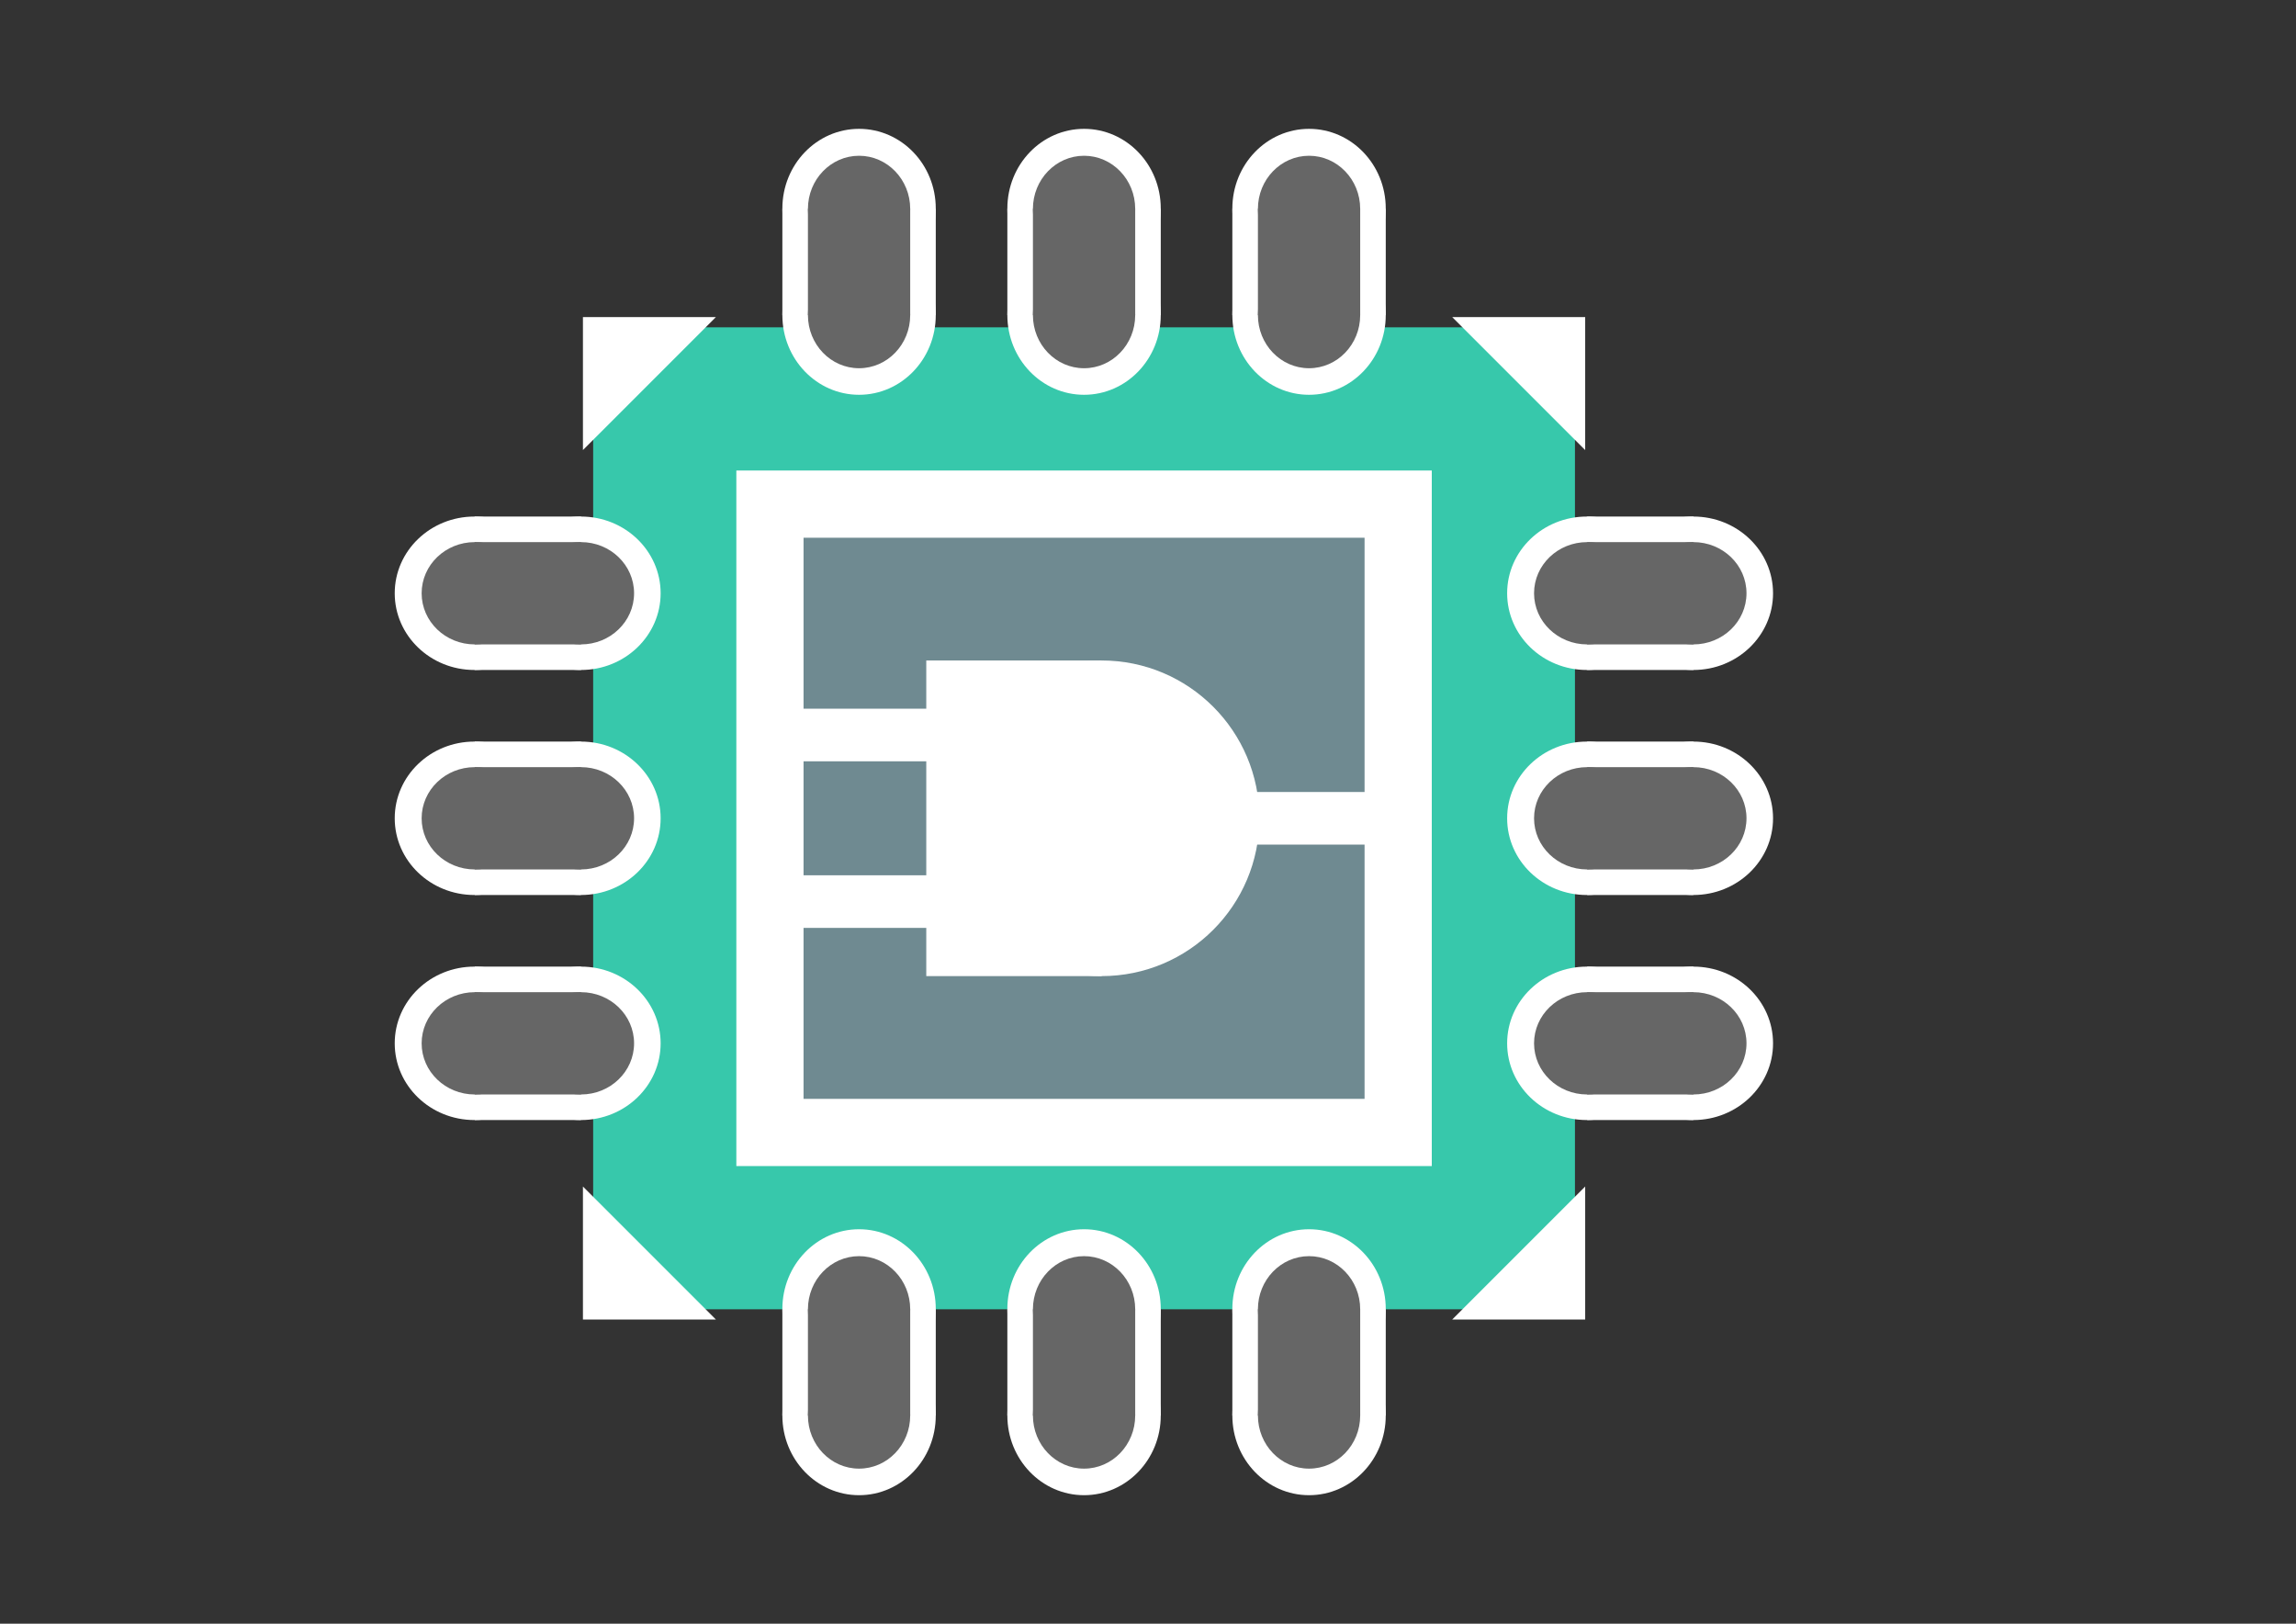 <?xml version="1.0" encoding="UTF-8" standalone="no"?>
<!-- Created with Inkscape (http://www.inkscape.org/) -->

<svg
   width="297mm"
   height="210mm"
   viewBox="0 0 297 210"
   version="1.1"
   id="svg5"
   inkscape:version="1.2 (dc2aedaf03, 2022-05-15)"
   sodipodi:docname="DeciHD_Logo3.svg"
   xmlns:inkscape="http://www.inkscape.org/namespaces/inkscape"
   xmlns:sodipodi="http://sodipodi.sourceforge.net/DTD/sodipodi-0.dtd"
   xmlns="http://www.w3.org/2000/svg"
   xmlns:svg="http://www.w3.org/2000/svg"
   xmlns:rdf="http://www.w3.org/1999/02/22-rdf-syntax-ns#"
   xmlns:cc="http://creativecommons.org/ns#"
   xmlns:dc="http://purl.org/dc/elements/1.1/">
  <rect x="0" y="0" width="297" height="210" fill="#333333" stroke="none"/>
  <title
     id="title136">DeciHD_Logo3</title>
  <sodipodi:namedview
     id="namedview7"
     pagecolor="#ffffff"
     bordercolor="#000000"
     borderopacity="0.25"
     inkscape:showpageshadow="2"
     inkscape:pageopacity="0.0"
     inkscape:pagecheckerboard="0"
     inkscape:deskcolor="#d1d1d1"
     inkscape:document-units="mm"
     showgrid="true"
     inkscape:zoom="0.71980918"
     inkscape:cx="446.64615"
     inkscape:cy="365.37461"
     inkscape:window-width="1920"
     inkscape:window-height="1008"
     inkscape:window-x="0"
     inkscape:window-y="48"
     inkscape:window-maximized="1"
     inkscape:current-layer="layer2">
    <inkscape:grid
       type="xygrid"
       id="grid132"
       enabled="false"
       snapvisiblegridlinesonly="false"
       visible="false"
       dotted="false" />
  </sodipodi:namedview>
  <defs
     id="defs2" />
  <g
     inkscape:groupmode="layer"
     id="layer4"
     inkscape:label="Layer 4">
    <rect
       style="fill:#37c8ab;stroke-width:0.374"
       id="rect353"
       width="127"
       height="127"
       x="76.729"
       y="42.333" />
    <path
       style="display:inline;fill:#ffffff;stroke-width:0.287"
       d="M 92.604,41.01 75.406,58.208 V 41.01 h 17.198"
       id="path741" />
    <path
       style="display:inline;fill:#ffffff;stroke-width:0.287"
       d="m 187.854,41.01 17.198,17.198 V 41.01 Z"
       id="path743" />
    <path
       style="display:inline;fill:#ffffff;stroke-width:0.287"
       d="M 92.604,170.656 75.406,153.458 v 17.198 z"
       id="path745" />
    <path
       style="display:inline;fill:#ffffff;stroke-width:0.287"
       d="m 187.854,170.656 17.198,-17.198 v 17.198 z"
       id="path747" />
  </g>
  <g
     inkscape:groupmode="layer"
     id="layer3"
     inkscape:label="Layer 3"
     style="display:inline">
    <rect
       style="fill:#ffffff;stroke-width:0.129"
       id="rect367"
       width="89.958"
       height="89.958"
       x="95.25"
       y="60.854" />
    <ellipse
       style="display:inline;fill:#ffffff;stroke-width:0.337"
       id="path1075"
       cx="140.229"
       cy="26.969"
       rx="9.922"
       ry="10.305" />
    <ellipse
       style="display:inline;fill:#ffffff;stroke-width:0.337"
       id="path1075-5"
       cx="140.229"
       cy="40.755"
       rx="9.922"
       ry="10.305" />
    <rect
       style="display:inline;fill:#ffffff;stroke-width:0.738"
       id="rect1018"
       width="19.844"
       height="13.74"
       x="130.307"
       y="27.015" />
    <rect
       style="fill:#666666;stroke-width:0.337"
       id="rect908"
       width="13.229"
       height="13.74"
       x="133.615"
       y="27.015" />
    <ellipse
       style="fill:#666666;stroke-width:0.337;fill-opacity:1"
       id="path962"
       cx="140.229"
       cy="27.015"
       rx="6.615"
       ry="6.87" />
    <ellipse
       style="fill:#666666;stroke-width:0.337"
       id="path964"
       cx="140.229"
       cy="40.755"
       rx="6.615"
       ry="6.87" />
    <ellipse
       style="display:inline;fill:#ffffff;stroke-width:0.337"
       id="path1075-3"
       cx="111.125"
       cy="26.969"
       rx="9.922"
       ry="10.305" />
    <ellipse
       style="display:inline;fill:#ffffff;stroke-width:0.337"
       id="path1075-5-6"
       cx="111.125"
       cy="40.755"
       rx="9.922"
       ry="10.305" />
    <rect
       style="display:inline;fill:#ffffff;stroke-width:0.738"
       id="rect1018-1"
       width="19.844"
       height="13.74"
       x="101.203"
       y="27.015" />
    <rect
       style="display:inline;fill:#666666;stroke-width:0.337;fill-opacity:1"
       id="rect908-29"
       width="13.229"
       height="13.74"
       x="104.51"
       y="27.015" />
    <ellipse
       style="display:inline;fill:#666666;stroke-width:0.337;fill-opacity:1"
       id="path962-3"
       cx="111.125"
       cy="27.015"
       rx="6.615"
       ry="6.87" />
    <ellipse
       style="display:inline;fill:#666666;stroke-width:0.337"
       id="path964-1"
       cx="111.125"
       cy="40.755"
       rx="6.615"
       ry="6.87" />
    <ellipse
       style="display:inline;fill:#ffffff;stroke-width:0.337"
       id="path1075-8"
       cx="169.333"
       cy="26.969"
       rx="9.922"
       ry="10.305" />
    <ellipse
       style="display:inline;fill:#ffffff;stroke-width:0.337"
       id="path1075-5-7"
       cx="169.333"
       cy="40.755"
       rx="9.922"
       ry="10.305" />
    <rect
       style="display:inline;fill:#ffffff;stroke-width:0.738"
       id="rect1018-9"
       width="19.844"
       height="13.74"
       x="159.411"
       y="27.015" />
    <rect
       style="display:inline;fill:#666666;stroke-width:0.337"
       id="rect908-2"
       width="13.229"
       height="13.74"
       x="162.719"
       y="27.015" />
    <ellipse
       style="display:inline;fill:#666666;stroke-width:0.337"
       id="path962-0"
       cx="169.333"
       cy="27.015"
       rx="6.615"
       ry="6.87" />
    <ellipse
       style="display:inline;fill:#666666;stroke-width:0.337"
       id="path964-2"
       cx="169.333"
       cy="40.755"
       rx="6.615"
       ry="6.87" />
    <ellipse
       style="display:inline;fill:#ffffff;stroke-width:0.337"
       id="path1075-0"
       cx="-105.833"
       cy="61.365"
       rx="9.922"
       ry="10.305"
       transform="rotate(-90)" />
    <ellipse
       style="display:inline;fill:#ffffff;stroke-width:0.337"
       id="path1075-5-68"
       cx="-105.833"
       cy="75.151"
       rx="9.922"
       ry="10.305"
       transform="rotate(-90)" />
    <rect
       style="display:inline;fill:#ffffff;stroke-width:0.738"
       id="rect1018-92"
       width="19.844"
       height="13.74"
       x="-115.755"
       y="61.411"
       transform="rotate(-90)" />
    <rect
       style="fill:#666666;stroke-width:0.337"
       id="rect908-66"
       width="13.229"
       height="13.74"
       x="-112.448"
       y="61.411"
       transform="rotate(-90)" />
    <ellipse
       style="fill:#666666;stroke-width:0.337"
       id="path962-4"
       cx="-105.833"
       cy="61.411"
       rx="6.615"
       ry="6.87"
       transform="rotate(-90)" />
    <ellipse
       style="fill:#666666;stroke-width:0.337"
       id="path964-9"
       cx="-105.833"
       cy="75.151"
       rx="6.615"
       ry="6.87"
       transform="rotate(-90)" />
    <ellipse
       style="display:inline;fill:#ffffff;stroke-width:0.337"
       id="path1075-3-5"
       cx="-134.938"
       cy="61.365"
       rx="9.922"
       ry="10.305"
       transform="rotate(-90)" />
    <ellipse
       style="display:inline;fill:#ffffff;stroke-width:0.337"
       id="path1075-5-6-0"
       cx="-134.938"
       cy="75.151"
       rx="9.922"
       ry="10.305"
       transform="rotate(-90)" />
    <rect
       style="display:inline;fill:#ffffff;stroke-width:0.738"
       id="rect1018-1-4"
       width="19.844"
       height="13.74"
       x="-144.859"
       y="61.411"
       transform="rotate(-90)" />
    <rect
       style="display:inline;fill:#666666;stroke-width:0.337"
       id="rect908-29-8"
       width="13.229"
       height="13.74"
       x="-141.552"
       y="61.411"
       transform="rotate(-90)" />
    <ellipse
       style="display:inline;fill:#666666;stroke-width:0.337"
       id="path962-3-7"
       cx="-134.938"
       cy="61.411"
       rx="6.615"
       ry="6.87"
       transform="rotate(-90)" />
    <ellipse
       style="display:inline;fill:#666666;stroke-width:0.337"
       id="path964-1-1"
       cx="-134.938"
       cy="75.151"
       rx="6.615"
       ry="6.87"
       transform="rotate(-90)" />
    <ellipse
       style="display:inline;fill:#ffffff;stroke-width:0.337"
       id="path1075-8-7"
       cx="-76.729"
       cy="61.365"
       rx="9.922"
       ry="10.305"
       transform="rotate(-90)" />
    <ellipse
       style="display:inline;fill:#ffffff;stroke-width:0.337"
       id="path1075-5-7-2"
       cx="-76.729"
       cy="75.151"
       rx="9.922"
       ry="10.305"
       transform="rotate(-90)" />
    <rect
       style="display:inline;fill:#ffffff;stroke-width:0.738"
       id="rect1018-9-7"
       width="19.844"
       height="13.74"
       x="-86.651"
       y="61.411"
       transform="rotate(-90)" />
    <rect
       style="display:inline;fill:#666666;stroke-width:0.337"
       id="rect908-2-2"
       width="13.229"
       height="13.74"
       x="-83.344"
       y="61.411"
       transform="rotate(-90)" />
    <ellipse
       style="display:inline;fill:#666666;stroke-width:0.337"
       id="path962-0-2"
       cx="-76.729"
       cy="61.411"
       rx="6.615"
       ry="6.87"
       transform="rotate(-90)" />
    <ellipse
       style="display:inline;fill:#666666;stroke-width:0.337"
       id="path964-2-6"
       cx="-76.729"
       cy="75.151"
       rx="6.615"
       ry="6.87"
       transform="rotate(-90)" />
    <ellipse
       style="display:inline;fill:#ffffff;stroke-width:0.337"
       id="path1075-0-6"
       cx="-105.833"
       cy="205.262"
       rx="9.922"
       ry="10.305"
       transform="rotate(-90)" />
    <ellipse
       style="display:inline;fill:#ffffff;stroke-width:0.337"
       id="path1075-5-68-1"
       cx="-105.833"
       cy="219.048"
       rx="9.922"
       ry="10.305"
       transform="rotate(-90)" />
    <rect
       style="display:inline;fill:#ffffff;stroke-width:0.738"
       id="rect1018-92-5"
       width="19.844"
       height="13.74"
       x="-115.755"
       y="205.308"
       transform="rotate(-90)" />
    <rect
       style="fill:#666666;stroke-width:0.337"
       id="rect908-66-9"
       width="13.229"
       height="13.74"
       x="-112.448"
       y="205.308"
       transform="rotate(-90)" />
    <ellipse
       style="fill:#666666;stroke-width:0.337"
       id="path962-4-4"
       cx="-105.833"
       cy="205.308"
       rx="6.615"
       ry="6.87"
       transform="rotate(-90)" />
    <ellipse
       style="fill:#666666;stroke-width:0.337"
       id="path964-9-9"
       cx="-105.833"
       cy="219.048"
       rx="6.615"
       ry="6.87"
       transform="rotate(-90)" />
    <ellipse
       style="display:inline;fill:#ffffff;stroke-width:0.337"
       id="path1075-3-5-0"
       cx="-134.938"
       cy="205.262"
       rx="9.922"
       ry="10.305"
       transform="rotate(-90)" />
    <ellipse
       style="display:inline;fill:#ffffff;stroke-width:0.337"
       id="path1075-5-6-0-9"
       cx="-134.938"
       cy="219.048"
       rx="9.922"
       ry="10.305"
       transform="rotate(-90)" />
    <rect
       style="display:inline;fill:#ffffff;stroke-width:0.738"
       id="rect1018-1-4-1"
       width="19.844"
       height="13.74"
       x="-144.859"
       y="205.308"
       transform="rotate(-90)" />
    <rect
       style="display:inline;fill:#666666;stroke-width:0.337"
       id="rect908-29-8-7"
       width="13.229"
       height="13.74"
       x="-141.552"
       y="205.308"
       transform="rotate(-90)" />
    <ellipse
       style="display:inline;fill:#666666;stroke-width:0.337"
       id="path962-3-7-7"
       cx="-134.938"
       cy="205.308"
       rx="6.615"
       ry="6.87"
       transform="rotate(-90)" />
    <ellipse
       style="display:inline;fill:#666666;stroke-width:0.337"
       id="path964-1-1-1"
       cx="-134.938"
       cy="219.048"
       rx="6.615"
       ry="6.87"
       transform="rotate(-90)" />
    <ellipse
       style="display:inline;fill:#ffffff;stroke-width:0.337"
       id="path1075-8-7-1"
       cx="-76.729"
       cy="205.262"
       rx="9.922"
       ry="10.305"
       transform="rotate(-90)" />
    <ellipse
       style="display:inline;fill:#ffffff;stroke-width:0.337"
       id="path1075-5-7-2-5"
       cx="-76.729"
       cy="219.048"
       rx="9.922"
       ry="10.305"
       transform="rotate(-90)" />
    <rect
       style="display:inline;fill:#ffffff;stroke-width:0.738"
       id="rect1018-9-7-9"
       width="19.844"
       height="13.74"
       x="-86.651"
       y="205.308"
       transform="rotate(-90)" />
    <rect
       style="display:inline;fill:#666666;stroke-width:0.337"
       id="rect908-2-2-7"
       width="13.229"
       height="13.74"
       x="-83.344"
       y="205.308"
       transform="rotate(-90)" />
    <ellipse
       style="display:inline;fill:#666666;stroke-width:0.337"
       id="path962-0-2-7"
       cx="-76.729"
       cy="205.308"
       rx="6.615"
       ry="6.87"
       transform="rotate(-90)" />
    <ellipse
       style="display:inline;fill:#666666;stroke-width:0.337"
       id="path964-2-6-6"
       cx="-76.729"
       cy="219.048"
       rx="6.615"
       ry="6.87"
       transform="rotate(-90)" />
    <ellipse
       style="display:inline;fill:#ffffff;stroke-width:0.337"
       id="path1075-36"
       cx="140.229"
       cy="169.288"
       rx="9.922"
       ry="10.305" />
    <ellipse
       style="display:inline;fill:#ffffff;stroke-width:0.337"
       id="path1075-5-1"
       cx="140.229"
       cy="183.074"
       rx="9.922"
       ry="10.305" />
    <rect
       style="display:inline;fill:#ffffff;stroke-width:0.738"
       id="rect1018-0"
       width="19.844"
       height="13.74"
       x="130.307"
       y="169.333" />
    <rect
       style="fill:#666666;stroke-width:0.337"
       id="rect908-6"
       width="13.229"
       height="13.74"
       x="133.615"
       y="169.333" />
    <ellipse
       style="fill:#666666;stroke-width:0.337"
       id="path962-32"
       cx="140.229"
       cy="169.333"
       rx="6.615"
       ry="6.87" />
    <ellipse
       style="fill:#666666;stroke-width:0.337"
       id="path964-0"
       cx="140.229"
       cy="183.074"
       rx="6.615"
       ry="6.87" />
    <ellipse
       style="display:inline;fill:#ffffff;stroke-width:0.337"
       id="path1075-3-6"
       cx="111.125"
       cy="169.288"
       rx="9.922"
       ry="10.305" />
    <ellipse
       style="display:inline;fill:#ffffff;stroke-width:0.337"
       id="path1075-5-6-1"
       cx="111.125"
       cy="183.074"
       rx="9.922"
       ry="10.305" />
    <rect
       style="display:inline;fill:#ffffff;stroke-width:0.738"
       id="rect1018-1-5"
       width="19.844"
       height="13.74"
       x="101.203"
       y="169.333" />
    <rect
       style="display:inline;fill:#666666;stroke-width:0.337"
       id="rect908-29-5"
       width="13.229"
       height="13.74"
       x="104.51"
       y="169.333" />
    <ellipse
       style="display:inline;fill:#666666;stroke-width:0.337"
       id="path962-3-4"
       cx="111.125"
       cy="169.333"
       rx="6.615"
       ry="6.87" />
    <ellipse
       style="display:inline;fill:#666666;stroke-width:0.337"
       id="path964-1-7"
       cx="111.125"
       cy="183.074"
       rx="6.615"
       ry="6.87" />
    <ellipse
       style="display:inline;fill:#ffffff;stroke-width:0.337"
       id="path1075-8-6"
       cx="169.333"
       cy="169.288"
       rx="9.922"
       ry="10.305" />
    <ellipse
       style="display:inline;fill:#ffffff;stroke-width:0.337"
       id="path1075-5-7-5"
       cx="169.333"
       cy="183.074"
       rx="9.922"
       ry="10.305" />
    <rect
       style="display:inline;fill:#ffffff;stroke-width:0.738"
       id="rect1018-9-6"
       width="19.844"
       height="13.74"
       x="159.411"
       y="169.333" />
    <rect
       style="display:inline;fill:#666666;stroke-width:0.337"
       id="rect908-2-9"
       width="13.229"
       height="13.74"
       x="162.719"
       y="169.333" />
    <ellipse
       style="display:inline;fill:#666666;stroke-width:0.337"
       id="path962-0-3"
       cx="169.333"
       cy="169.333"
       rx="6.615"
       ry="6.87" />
    <ellipse
       style="display:inline;fill:#666666;stroke-width:0.337"
       id="path964-2-7"
       cx="169.333"
       cy="183.074"
       rx="6.615"
       ry="6.87" />
  </g>
  <g
     inkscape:groupmode="layer"
     id="layer2"
     inkscape:label="Layer 2"
     style="display:inline">
    <rect
       style="display:inline;fill:#6f8a91;stroke-width:0.113"
       id="rect190"
       width="72.571"
       height="72.571"
       x="103.943"
       y="69.548" />
  </g>
  <g
     inkscape:label="Layer 1"
     inkscape:groupmode="layer"
     id="layer1"
     style="display:inline">
    <rect
       style="display:inline;fill:#ffffff;stroke-width:0.108"
       id="rect455"
       width="22.679"
       height="40.821"
       x="119.818"
       y="85.423" />
    <circle
       style="display:inline;fill:#ffffff;stroke-width:0.102"
       id="path509"
       cx="142.497"
       cy="105.833"
       r="20.411" />
    <rect
       style="fill:#ffffff;stroke-width:0.139"
       id="rect511"
       width="20.411"
       height="6.804"
       x="101.676"
       y="91.659" />
    <rect
       style="display:inline;fill:#ffffff;stroke-width:0.139"
       id="rect513"
       width="20.411"
       height="6.804"
       x="101.676"
       y="113.204" />
    <rect
       style="display:inline;fill:#ffffff;stroke-width:0.108"
       id="rect515"
       width="20.411"
       height="6.804"
       x="158.372"
       y="102.432" />
  </g>
</svg>
